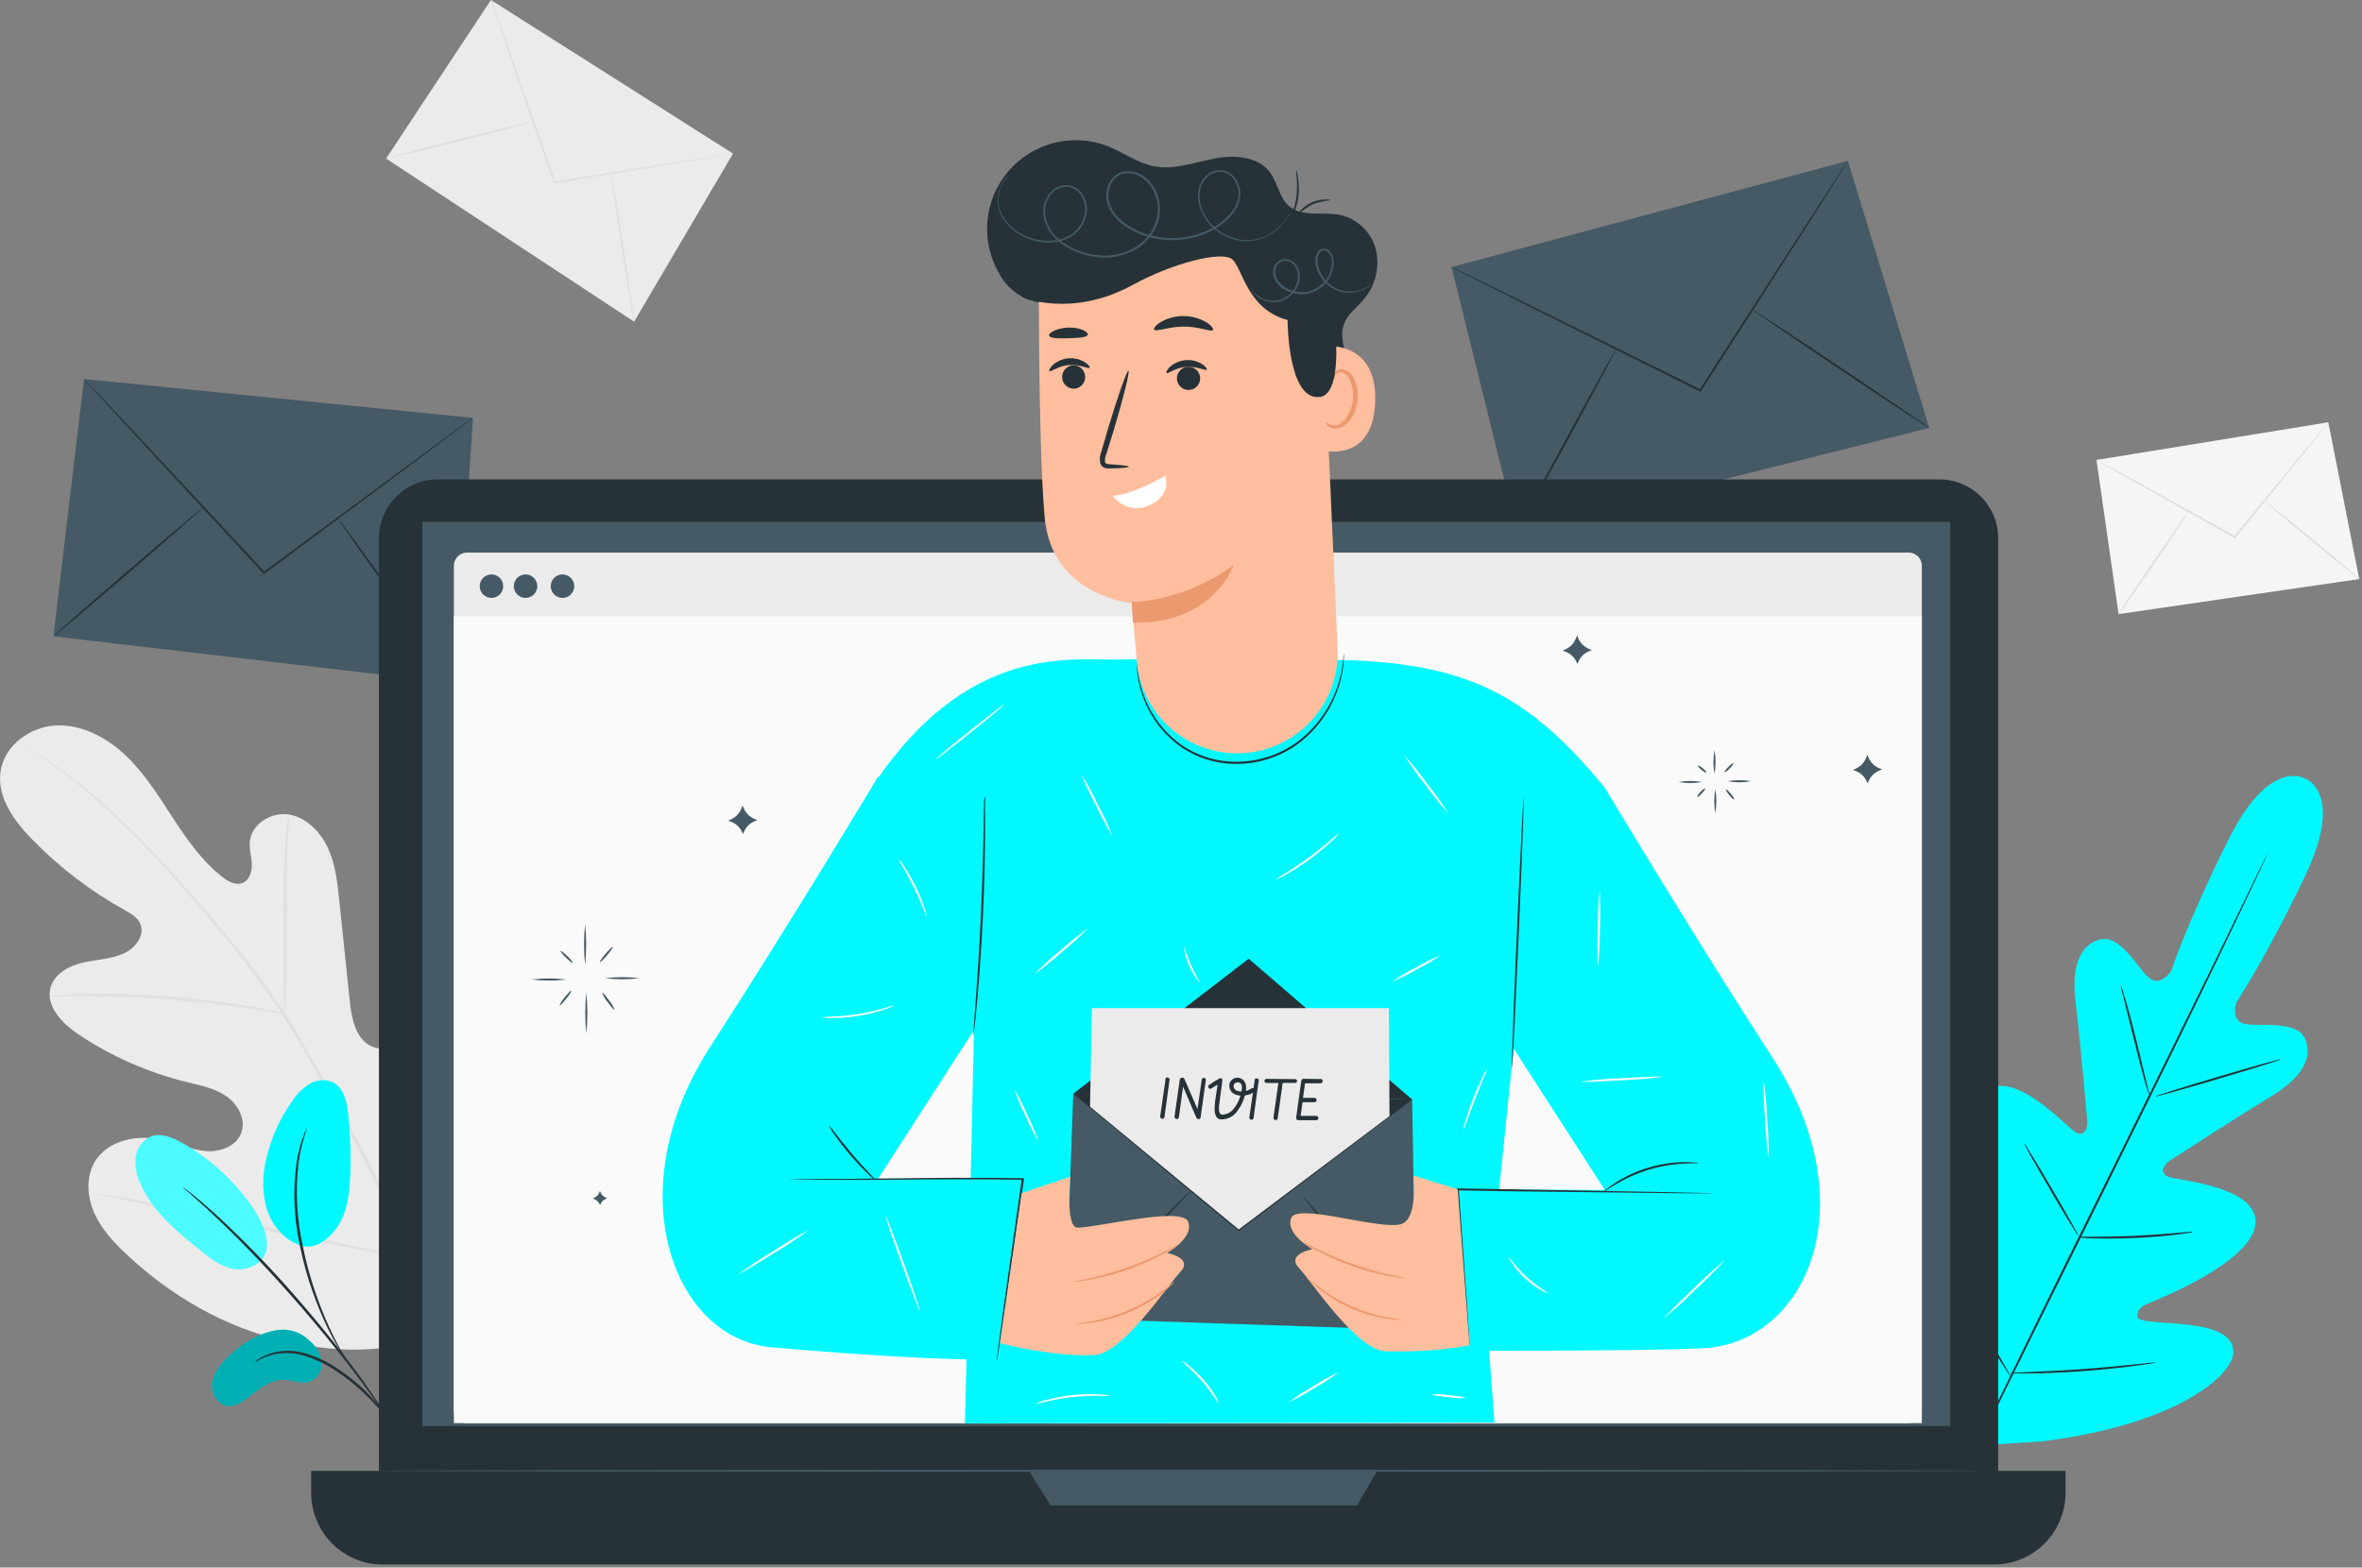 <svg width="586" height="389" viewBox="0 0 586 389" fill="none" xmlns="http://www.w3.org/2000/svg">
<rect x="0" y="0" width="586" height="389" fill="#808080" stroke="none"/>
<g clip-path="url(#clip0_918_22)">
<path d="M112.03 329.28C133.19 310.72 135.12 280.41 131.26 253.77C130.62 249.33 130.59 244.57 128.03 240.89C125.47 237.21 120.23 235.08 116.44 237.4C113.3 239.32 112.28 243.34 110.78 246.73C108.77 251.253 105.526 255.117 101.42 257.88C98.74 259.67 95.32 260.96 92.34 259.72C88.26 258.02 87.22 252.72 86.76 248.31L84.18 223.48C83.71 219.04 83.23 214.48 81.38 210.48C79.53 206.48 76.05 202.84 71.7 202.13C67.35 201.42 62.4 204.42 61.98 208.86C61.81 210.71 62.39 212.55 62.47 214.4C62.55 216.25 61.91 218.4 60.22 219.1C58.53 219.8 56.59 218.75 55.12 217.6C50.05 213.6 46.3 208.19 42.76 202.77C39.22 197.35 35.76 191.77 31.06 187.36C26.36 182.95 20.19 179.69 13.79 180.03C7.39 180.37 1.05 185.03 0.13 191.46C-0.79 197.89 3.57 203.84 8.13 208.46C14.848 215.323 22.524 221.177 30.92 225.84C32.43 226.68 34.07 227.59 34.78 229.17C36.07 232.03 33.59 235.27 30.78 236.57C27.59 238.04 23.97 238.09 20.55 238.88C17.13 239.67 13.55 241.61 12.55 245.02C11.24 249.76 15.55 254.1 19.63 256.8C27.799 262.212 36.837 266.18 46.35 268.53C49.75 269.36 53.3 270.03 56.18 272.04C59.06 274.05 61.1 277.85 59.85 281.15C58.6 284.45 54.63 285.91 51.14 285.65C47.65 285.39 44.39 283.88 40.99 283.01C34.64 281.38 26.81 282.67 23.48 288.37C21.3 292.12 21.6 296.97 23.36 300.96C25.12 304.95 28.14 308.21 31.3 311.18C42.3 321.57 55.87 329.43 70.56 332.77C85.25 336.11 98.56 336 112.01 329.31" fill="#EBEBEB"/>
<path d="M114.55 349.06C111.947 336.799 108.17 324.817 103.27 313.28C97.221 299.208 90.373 285.492 82.76 272.2C80.76 268.66 78.783 265.163 76.83 261.71C74.83 258.27 72.94 254.86 70.83 251.64C66.789 245.466 62.405 239.524 57.7 233.84C53.25 228.38 48.83 223.36 44.7 218.69C40.57 214.02 36.53 209.77 32.7 206.04C26.748 200.113 20.331 194.672 13.51 189.77C11.1 188.03 9.19 186.77 7.88 185.89L6.39 184.89C6.225 184.773 6.051 184.67 5.87 184.58C6.014 184.721 6.172 184.848 6.34 184.96L7.79 185.96C9.07 186.86 10.95 188.18 13.32 189.96C20.055 194.954 26.407 200.446 32.32 206.39C36.07 210.14 40.02 214.39 44.17 219.08C48.32 223.77 52.71 228.79 57.17 234.25C61.82 239.932 66.16 245.86 70.17 252.01C72.26 255.22 74.17 258.6 76.17 262.01L82.03 272.62C89.637 285.891 96.491 299.579 102.56 313.62C107.485 325.089 111.325 336.995 114.03 349.18" fill="#E0E0E0"/>
<path d="M70.6 251.62C70.74 250.983 70.814 250.333 70.82 249.68C70.92 248.43 71 246.62 71.07 244.37C71.21 239.88 71.19 233.68 71.15 226.84C71.11 220 71.15 213.84 71.38 209.33C71.48 207.09 71.57 205.28 71.66 204.03C71.736 203.366 71.736 202.695 71.66 202.03C71.474 202.656 71.357 203.299 71.31 203.95C71.13 205.19 70.94 207 70.77 209.24C70.41 213.72 70.25 219.94 70.3 226.79C70.35 233.64 70.42 239.64 70.46 244.31C70.46 246.42 70.46 248.2 70.46 249.62C70.428 250.29 70.475 250.961 70.6 251.62Z" fill="#E0E0E0"/>
<path d="M12.36 247.261C13.125 247.332 13.895 247.332 14.66 247.261C16.14 247.261 18.28 247.171 20.92 247.181C26.21 247.181 33.52 247.411 41.57 248.021C49.62 248.631 56.88 249.541 62.12 250.331C64.74 250.701 66.85 251.061 68.31 251.331C69.061 251.508 69.829 251.608 70.6 251.631C69.876 251.361 69.13 251.157 68.37 251.021C66.92 250.681 64.82 250.231 62.21 249.771C56.98 248.841 49.7 247.861 41.63 247.231C34.742 246.675 27.829 246.471 20.92 246.621C18.26 246.691 16.12 246.831 14.64 246.961C13.873 246.993 13.11 247.094 12.36 247.261Z" fill="#E0E0E0"/>
<path d="M102.45 312.31C102.583 312.077 102.687 311.829 102.76 311.57C102.97 310.98 103.21 310.26 103.51 309.39C104.15 307.51 105.01 304.75 106.02 301.33C108.02 294.49 110.57 284.95 113.19 274.39C115.81 263.83 118.24 254.27 120.13 247.39C121.05 244.04 121.82 241.3 122.38 239.25C122.63 238.37 122.82 237.63 122.99 237.03C123.075 236.775 123.126 236.509 123.14 236.24C123.012 236.476 122.908 236.724 122.83 236.98C122.63 237.57 122.38 238.29 122.08 239.15C121.44 241.04 120.58 243.8 119.57 247.22C117.57 254.06 115.03 263.6 112.4 274.17C109.77 284.74 107.35 294.28 105.47 301.17C104.54 304.52 103.78 307.27 103.21 309.31L102.61 311.53C102.521 311.782 102.467 312.044 102.45 312.31Z" fill="#E0E0E0"/>
<path d="M23.92 296.231C24.172 296.343 24.437 296.421 24.71 296.461L26.99 296.951L35.4 298.691C42.51 300.161 52.29 302.301 63.1 304.691C73.91 307.081 83.73 309.121 90.86 310.451C94.43 311.111 97.32 311.611 99.32 311.921L101.63 312.261C101.9 312.313 102.175 312.337 102.45 312.331C102.198 312.218 101.933 312.141 101.66 312.101L99.38 311.601L90.97 309.871C83.87 308.401 74.08 306.261 63.27 303.871C52.46 301.481 42.65 299.441 35.51 298.121C31.95 297.461 29.06 296.951 27.05 296.651L24.74 296.301C24.471 296.238 24.195 296.214 23.92 296.231Z" fill="#E0E0E0"/>
<path d="M121.8 0L181.86 38.11L157.32 79.83L95.79 39.34L121.8 0Z" fill="#EBEBEB"/>
<path d="M181.86 38.111C181.79 38.141 181.716 38.161 181.64 38.17L180.97 38.3L178.41 38.77L168.97 40.37L137.61 45.52H137.39L137.32 45.31C137.16 44.861 136.99 44.31 136.82 43.87C132.63 31.77 128.82 20.87 126.09 12.87C124.76 8.93 123.67 5.72 122.9 3.46C122.54 2.37 122.26 1.46 122.06 0.89C121.97 0.62 121.91 0.39 121.85 0.21C121.839 0.134 121.839 0.057 121.85 -0.02C121.888 0.052 121.921 0.125 121.95 0.2L122.21 0.85C122.43 1.47 122.75 2.32 123.14 3.39C123.95 5.64 125.09 8.83 126.49 12.751C129.28 20.75 133.12 31.64 137.36 43.751L137.86 45.2L137.57 45.031L168.96 40.031L178.38 38.62L180.96 38.251L181.63 38.17C181.702 38.135 181.78 38.114 181.86 38.111Z" fill="#E0E0E0"/>
<path d="M95.79 39.34C95.79 39.2 103.9 37.05 113.99 34.52C124.08 31.99 132.29 30.07 132.32 30.21C132.35 30.35 124.21 32.51 114.12 35.03C104.03 37.55 95.82 39.48 95.79 39.34Z" fill="#E0E0E0"/>
<path d="M157.32 79.831C157.18 79.831 155.8 71.731 154.24 61.691C152.68 51.651 151.54 43.491 151.68 43.471C151.82 43.451 153.2 51.571 154.76 61.611C156.32 71.651 157.46 79.801 157.32 79.831Z" fill="#E0E0E0"/>
<path d="M520.12 114.14L577.64 104.79L585.32 143.69L525.61 152.39L520.12 114.14Z" fill="#F5F5F5"/>
<path d="M577.64 104.79C577.516 105.006 577.372 105.21 577.21 105.4L575.9 107.08C574.72 108.62 573.03 110.62 571.03 113.21L554.64 133.44L554.5 133.61L554.31 133.51L553.21 132.9L529.78 119.73L522.7 115.73L520.77 114.62C520.543 114.492 520.326 114.349 520.12 114.19C520.361 114.282 520.595 114.393 520.82 114.52L522.82 115.52L529.98 119.42L553.49 132.42L554.58 133.03L554.25 133.1L570.77 112.96L575.77 106.96C576.35 106.293 576.81 105.753 577.15 105.34C577.299 105.145 577.463 104.961 577.64 104.79Z" fill="#E0E0E0"/>
<path d="M525.61 152.39C525.49 152.31 529.29 146.54 534.1 139.51C538.91 132.48 542.89 126.83 543.01 126.92C543.13 127.01 539.33 132.76 534.53 139.8C529.73 146.84 525.73 152.47 525.61 152.39Z" fill="#E0E0E0"/>
<path d="M585.32 143.691C585.23 143.801 579.95 139.591 573.53 134.291C567.11 128.991 562.03 124.621 562.08 124.501C562.13 124.381 567.45 128.591 573.87 133.891C580.29 139.191 585.41 143.621 585.32 143.691Z" fill="#E0E0E0"/>
<path d="M360.11 66.27L458.46 39.91L478.63 106.19L376.36 131.79L360.11 66.27Z" fill="#455A64"/>
<path d="M376.36 131.79C376.23 131.73 381.65 121.54 388.45 109.05C395.25 96.56 400.87 86.49 401 86.55C401.13 86.61 395.71 96.8 388.91 109.3C382.11 121.8 376.49 131.86 376.36 131.79Z" fill="#263238"/>
<path d="M478.64 106.19C478.56 106.31 468.64 99.83 456.54 91.72C444.44 83.61 434.66 76.94 434.74 76.82C434.82 76.7 444.74 83.17 456.83 91.29C468.92 99.41 478.72 106.07 478.64 106.19Z" fill="#263238"/>
<path d="M360.11 66.27C360.223 66.306 360.333 66.349 360.44 66.4L361.38 66.84L364.96 68.57L378.12 75L421.42 96.4L421.95 96.66L421.61 96.75L447.61 56.48C450.94 51.37 453.61 47.22 455.52 44.33L457.69 41.04L458.27 40.19C458.33 40.09 458.401 39.996 458.48 39.91C458.431 40.018 458.374 40.121 458.31 40.22L457.78 41.1L455.69 44.44L447.92 56.68L422.03 97.03L421.91 97.23L421.7 97.12L421.17 96.86L377.93 75.33L364.85 68.75L361.31 66.93L360.39 66.45C360.29 66.402 360.196 66.341 360.11 66.27Z" fill="#263238"/>
<path d="M20.84 94.05L117.35 103.7L113 169.56L13.25 157.91L20.84 94.05Z" fill="#455A64"/>
<path d="M13.25 157.91C13.15 157.8 21.4 150.55 31.67 141.71C41.94 132.87 50.35 125.79 50.44 125.9C50.53 126.01 42.29 133.26 32.01 142.1C21.73 150.94 13.34 158.02 13.25 157.91Z" fill="#263238"/>
<path d="M113.03 169.55C112.92 169.64 106.28 160.55 98.21 149.22C90.14 137.89 83.7 128.67 83.81 128.59C83.92 128.51 90.57 137.59 98.64 148.92C106.71 160.25 113.12 169.47 113.03 169.55Z" fill="#263238"/>
<path d="M20.84 94.05C20.84 94.05 20.93 94.12 21.09 94.28L21.78 94.98L24.4 97.73L33.95 107.89L65.33 141.54L65.71 141.95H65.37L102.08 114.83L113.23 106.62L116.23 104.43L117.03 103.87C117.115 103.798 117.21 103.738 117.31 103.69C117.31 103.69 117.23 103.77 117.06 103.91L116.29 104.51L113.29 106.79C110.65 108.79 106.89 111.59 102.29 115.08L65.67 142.33L65.48 142.47L65.32 142.3L64.94 141.89L33.67 108.13L24.24 97.86L21.69 95.04L21.04 94.3C20.967 94.222 20.9 94.138 20.84 94.05Z" fill="#263238"/>
<path d="M571.89 193.25C571.89 193.25 563.23 187.63 552.89 208.32C542.55 229.01 538.68 240.92 538.68 240.92C538.68 240.92 535.94 245.26 532.95 242.46C529.96 239.66 525.83 231.7 520.81 233.18C515.59 234.72 513.92 240.57 514.99 249.13C516.06 257.69 517.71 276.54 517.85 278.25C517.99 279.96 517.05 282.4 514.71 280.82C512.37 279.24 498.85 264.44 492.21 271.27C485.57 278.1 492.47 301.47 493.21 304.04C493.95 306.61 493.42 307.72 492.21 308.36C491 309 486.92 303.61 482.9 299.55C478.88 295.49 473.52 291.55 470.02 295.77C466.52 299.99 465.53 317.62 482.5 346.03L491.22 358.68L506.62 357.68C539.46 353.56 552.71 341.96 553.92 336.58C555.13 331.2 548.67 329.42 543 328.75C537.33 328.08 530.57 328.2 530.33 326.84C530.09 325.48 530.66 324.41 533.12 323.38C535.58 322.35 558.24 313.38 559.54 303.97C560.84 294.56 540.85 292.97 538.17 292.11C535.49 291.25 536.86 288.98 538.26 288.06C539.66 287.14 555.57 276.82 562.97 272.39C570.37 267.96 573.97 263.05 571.97 257.99C570.05 253.12 561.23 254.77 557.18 254.13C553.13 253.49 554.87 248.67 554.87 248.67C554.87 248.67 561.87 238.28 571.87 217.4C581.87 196.52 571.79 193.13 571.79 193.13" fill="#00F9FF"/>
<path d="M562.6 211.76C562.548 211.913 562.488 212.063 562.42 212.21L561.83 213.51L559.52 218.46C557.52 222.76 554.52 228.97 550.86 236.62C543.5 251.92 533.14 272.97 521.63 296.19C510.12 319.41 499.71 340.44 492.26 355.7C488.55 363.31 485.55 369.49 483.46 373.78C482.46 375.89 481.62 377.55 481.06 378.69L480.42 379.96L480.19 380.39C480.242 380.237 480.302 380.086 480.37 379.94L480.96 378.65L483.27 373.65C485.27 369.35 488.27 363.15 491.93 355.5C499.29 340.19 509.65 319.14 521.17 295.92C532.69 272.7 543.08 251.68 550.53 236.42L559.34 218.33L561.74 213.42L562.37 212.15L562.6 211.76Z" fill="#263238"/>
<path d="M526.14 244.561C526.319 244.875 526.457 245.211 526.55 245.561C526.78 246.241 527.08 247.221 527.44 248.451C528.16 250.901 529.07 254.311 530 258.091C530.93 261.871 531.71 265.181 532.33 267.781C532.62 268.931 532.86 269.911 533.05 270.711C533.175 271.062 533.249 271.429 533.27 271.801C533.096 271.484 532.959 271.148 532.86 270.801C532.63 270.131 532.33 269.141 531.98 267.911C531.28 265.451 530.42 262.031 529.49 258.251C528.56 254.471 527.73 251.181 527.09 248.581C526.8 247.431 526.55 246.461 526.35 245.661C526.238 245.303 526.167 244.934 526.14 244.561Z" fill="#263238"/>
<path d="M534.68 272.101C534.68 271.961 541.59 269.781 550.2 267.231C558.81 264.681 565.82 262.721 565.86 262.861C565.9 263.001 558.95 265.181 550.34 267.731C541.73 270.281 534.72 272.241 534.68 272.101Z" fill="#263238"/>
<path d="M515.39 306.96C515.766 306.89 516.149 306.866 516.53 306.89H519.61C522.21 306.89 525.81 306.83 529.77 306.65C533.73 306.47 537.32 306.18 539.91 305.96L542.99 305.7C543.366 305.659 543.745 305.659 544.12 305.7C543.762 305.828 543.389 305.909 543.01 305.94C542.29 306.06 541.25 306.21 539.95 306.37C537.36 306.69 533.77 307.03 529.8 307.21C525.83 307.39 522.21 307.38 519.61 307.3C518.3 307.3 517.25 307.21 516.52 307.16C516.137 307.134 515.758 307.067 515.39 306.96Z" fill="#263238"/>
<path d="M502.19 283.75C502.429 284.006 502.634 284.292 502.8 284.6C503.17 285.16 503.69 285.99 504.31 287.02C505.57 289.07 507.31 291.92 509.14 295.09C510.97 298.26 512.65 301.09 513.83 303.24L515.2 305.74C515.382 306.039 515.53 306.358 515.64 306.69C515.396 306.436 515.187 306.15 515.02 305.84C514.65 305.28 514.14 304.45 513.51 303.43C512.25 301.38 510.51 298.52 508.69 295.35C506.87 292.18 505.17 289.3 504 287.2C503.41 286.15 502.94 285.3 502.63 284.7C502.433 284.409 502.285 284.088 502.19 283.75Z" fill="#263238"/>
<path d="M481.25 312.36C481.542 312.697 481.8 313.063 482.02 313.45L484.02 316.55C485.65 319.17 487.86 322.81 490.28 326.84C492.7 330.87 494.87 334.55 496.41 337.22C497.13 338.5 497.74 339.56 498.22 340.4C498.456 340.781 498.657 341.183 498.82 341.6C498.521 341.263 498.26 340.894 498.04 340.5L496.03 337.41C494.4 334.79 492.18 331.15 489.76 327.11C487.34 323.07 485.18 319.4 483.64 316.73L481.83 313.56C481.596 313.181 481.401 312.779 481.25 312.36Z" fill="#263238"/>
<path d="M498.55 340.78C499.038 340.687 499.533 340.634 500.03 340.62L503.94 340.45C507.24 340.31 511.79 340.1 516.82 339.73C521.85 339.36 526.38 338.91 529.67 338.57L533.56 338.17C534.032 338.087 534.511 338.056 534.99 338.08C534.532 338.215 534.064 338.312 533.59 338.37C532.67 338.52 531.35 338.72 529.71 338.93C526.43 339.37 521.89 339.88 516.86 340.25C511.83 340.62 507.26 340.77 503.95 340.82C502.3 340.82 500.95 340.82 500.03 340.82C499.537 340.863 499.04 340.85 498.55 340.78Z" fill="#263238"/>
<path d="M69.03 330.04C64.27 330.69 60.03 333.35 56.56 336.71C54.72 338.52 52.98 340.71 52.66 343.23C52.34 345.75 54.01 348.73 56.58 348.93C58.129 348.912 59.62 348.345 60.79 347.33C63.79 345.16 66.79 342.27 70.51 342.39C72.63 342.46 74.76 343.55 76.78 342.9C77.752 342.518 78.572 341.829 79.113 340.936C79.655 340.044 79.889 338.998 79.78 337.96C79.492 335.884 78.418 333.998 76.78 332.69C75.779 331.682 74.559 330.918 73.215 330.458C71.871 329.999 70.439 329.856 69.03 330.04Z" fill="#00F9FF"/>
<g opacity="0.3">
<path d="M69.03 330.04C64.27 330.69 60.03 333.35 56.56 336.71C54.72 338.52 52.98 340.71 52.66 343.23C52.34 345.75 54.01 348.73 56.58 348.93C58.129 348.912 59.62 348.345 60.79 347.33C63.79 345.16 66.79 342.27 70.51 342.39C72.63 342.46 74.76 343.55 76.78 342.9C77.752 342.518 78.572 341.829 79.113 340.936C79.655 340.044 79.889 338.998 79.78 337.96C79.492 335.884 78.418 333.998 76.78 332.69C75.779 331.682 74.559 330.918 73.215 330.458C71.871 329.999 70.439 329.856 69.03 330.04Z" fill="black"/>
</g>
<path d="M66.21 308.97C66.21 313.52 61.35 315.42 58.12 314.91C54.89 314.4 52.18 312.27 49.63 310.22C43.81 305.52 37.77 300.55 34.83 293.67C33.856 291.644 33.462 289.387 33.69 287.15C33.821 286.037 34.241 284.977 34.907 284.076C35.574 283.174 36.464 282.462 37.49 282.01C39.98 281.1 42.72 282.24 45.03 283.53C51.845 287.344 57.722 292.633 62.23 299.01C64.33 302.01 66.17 305.34 66.23 309.01" fill="#00F9FF"/>
<g opacity="0.3">
<path d="M66.21 308.97C66.21 313.52 61.35 315.42 58.12 314.91C54.89 314.4 52.18 312.27 49.63 310.22C43.81 305.52 37.77 300.55 34.83 293.67C33.856 291.644 33.462 289.387 33.69 287.15C33.821 286.037 34.241 284.977 34.907 284.076C35.574 283.174 36.464 282.462 37.49 282.01C39.98 281.1 42.72 282.24 45.03 283.53C51.845 287.344 57.722 292.633 62.23 299.01C64.33 302.01 66.17 305.34 66.23 309.01" fill="white"/>
</g>
<path d="M75.15 309.23C70.9 308.11 67.64 304.4 66.25 300.23C65.028 295.987 64.993 291.491 66.15 287.23C67.338 282.195 69.495 277.44 72.5 273.23C73.61 271.523 75.073 270.074 76.79 268.98C77.657 268.445 78.641 268.131 79.657 268.063C80.673 267.995 81.69 268.176 82.62 268.59C85.29 269.96 86.04 273.37 86.37 276.35C86.948 281.609 87.112 286.905 86.86 292.19C86.66 296.44 86.12 300.87 83.74 304.39C81.36 307.91 77.88 310.14 74.57 309.1" fill="#00F9FF"/>
<path d="M98.66 354.911C98.228 354.535 97.836 354.117 97.49 353.661L94.49 350.131C92.994 348.399 91.409 346.746 89.74 345.181C87.678 343.293 85.468 341.574 83.13 340.041C80.806 338.502 78.278 337.297 75.62 336.461C73.455 335.782 71.166 335.595 68.92 335.911C67.41 336.146 65.946 336.615 64.58 337.301C64.102 337.61 63.592 337.868 63.06 338.071C63.488 337.691 63.954 337.356 64.45 337.071C65.808 336.267 67.297 335.711 68.85 335.431C71.168 335.036 73.546 335.179 75.8 335.851C78.533 336.67 81.131 337.886 83.51 339.461C85.885 341.016 88.12 342.776 90.19 344.721C91.851 346.325 93.413 348.029 94.87 349.821C96.12 351.351 97.07 352.621 97.73 353.501C98.09 353.936 98.401 354.409 98.66 354.911Z" fill="#263238"/>
<path d="M96.36 352.18C96.173 351.993 96.009 351.785 95.87 351.56L94.58 349.72C93.47 348.12 91.84 345.81 89.76 343.02C85.61 337.41 79.59 329.87 72.56 321.88C65.53 313.89 58.79 306.98 53.71 302.2C52.46 300.99 51.3 299.92 50.26 299C49.22 298.08 48.36 297.26 47.62 296.63L45.93 295.14C45.724 294.978 45.536 294.793 45.37 294.59C45.606 294.706 45.824 294.854 46.02 295.03L47.79 296.42C48.56 297.02 49.47 297.8 50.52 298.71C51.57 299.62 52.77 300.65 54.05 301.84C60.729 308.019 67.071 314.551 73.05 321.41C80.05 329.41 86.05 337.03 90.11 342.72C92.11 345.56 93.72 347.92 94.77 349.57L95.95 351.49C96.112 351.704 96.25 351.935 96.36 352.18Z" fill="#263238"/>
<path d="M85.62 336.97C85.128 336.358 84.683 335.71 84.29 335.03C83.49 333.75 82.41 331.84 81.22 329.41C79.848 326.556 78.636 323.628 77.59 320.64C76.287 316.982 75.244 313.236 74.47 309.43C72.908 302.524 72.614 295.391 73.6 288.38C73.778 287.171 74.035 285.975 74.37 284.8C74.5 284.28 74.6 283.8 74.75 283.35L75.19 282.17C75.424 281.423 75.722 280.697 76.08 280C76.26 280.06 74.86 283.14 74.08 288.45C73.251 295.407 73.609 302.454 75.14 309.29C75.897 313.061 76.899 316.779 78.14 320.42C79.149 323.403 80.307 326.333 81.61 329.2C82.73 331.65 83.74 333.58 84.46 334.9C84.91 335.553 85.298 336.246 85.62 336.97Z" fill="#263238"/>
<path d="M481.17 118.97H108.58C100.533 118.97 94.01 125.493 94.01 133.54V370.06C94.01 378.107 100.533 384.63 108.58 384.63H481.17C489.217 384.63 495.74 378.107 495.74 370.06V133.54C495.74 125.493 489.217 118.97 481.17 118.97Z" fill="#263238"/>
<path d="M77.21 365H512.45V370.45C512.45 375.171 510.575 379.698 507.237 383.036C503.898 386.375 499.371 388.25 494.65 388.25H95C90.279 388.25 85.752 386.375 82.413 383.036C79.075 379.698 77.2 375.171 77.2 370.45V365H77.21Z" fill="#263238"/>
<path d="M483.83 129.529H104.79V353.879H483.83V129.529Z" fill="#455A64"/>
<path d="M255.27 364.979L260.67 373.569H336.67L341.69 364.979H255.27Z" fill="#455A64"/>
<path d="M473.53 137.12H115.87C114.064 137.12 112.6 138.584 112.6 140.39V349.88C112.6 351.686 114.064 353.15 115.87 353.15H473.53C475.336 353.15 476.8 351.686 476.8 349.88V140.39C476.8 138.584 475.336 137.12 473.53 137.12Z" fill="#EBEBEB"/>
<path d="M476.8 152.95H112.6V353.15H476.8V152.95Z" fill="#FAFAFA"/>
<path d="M142.47 145.46C142.47 146.035 142.299 146.598 141.98 147.077C141.66 147.555 141.205 147.928 140.674 148.148C140.142 148.369 139.557 148.426 138.992 148.314C138.428 148.202 137.909 147.924 137.502 147.517C137.095 147.111 136.818 146.592 136.706 146.028C136.594 145.463 136.651 144.878 136.872 144.346C137.092 143.814 137.465 143.36 137.943 143.04C138.422 142.72 138.984 142.55 139.56 142.55C140.332 142.55 141.072 142.856 141.618 143.402C142.163 143.948 142.47 144.688 142.47 145.46Z" fill="#455A64"/>
<path d="M124.84 145.46C124.84 146.035 124.669 146.598 124.35 147.077C124.03 147.555 123.575 147.928 123.044 148.148C122.512 148.369 121.927 148.426 121.362 148.314C120.798 148.202 120.279 147.924 119.872 147.517C119.465 147.111 119.188 146.592 119.076 146.028C118.964 145.463 119.021 144.878 119.242 144.346C119.462 143.814 119.835 143.36 120.313 143.04C120.792 142.72 121.354 142.55 121.93 142.55C122.702 142.55 123.442 142.856 123.988 143.402C124.533 143.948 124.84 144.688 124.84 145.46Z" fill="#455A64"/>
<path d="M133.3 145.46C133.3 146.036 133.129 146.599 132.809 147.078C132.489 147.556 132.034 147.929 131.501 148.149C130.969 148.369 130.383 148.426 129.819 148.313C129.254 148.2 128.735 147.922 128.329 147.514C127.922 147.106 127.646 146.587 127.535 146.021C127.424 145.456 127.483 144.871 127.704 144.339C127.926 143.808 128.301 143.354 128.781 143.035C129.26 142.717 129.824 142.548 130.4 142.55C130.782 142.55 131.16 142.625 131.512 142.772C131.865 142.918 132.185 143.132 132.454 143.403C132.724 143.673 132.937 143.994 133.082 144.347C133.227 144.7 133.301 145.078 133.3 145.46Z" fill="#455A64"/>
<path d="M492.29 364.98C492.29 365.12 403.12 365.24 293.16 365.24C183.2 365.24 94.03 365.12 94.03 364.98C94.03 364.84 183.18 364.72 293.18 364.72C403.18 364.72 492.29 364.84 492.29 364.98Z" fill="#455A64"/>
<path d="M184.38 282.06C184.293 279.627 184.377 277.191 184.63 274.77C184.703 272.334 184.957 269.908 185.39 267.51C185.477 269.946 185.393 272.385 185.14 274.81C185.061 277.242 184.807 279.664 184.38 282.06Z" fill="#FAFAFA"/>
<path d="M439.85 262.619C419.39 230.989 398.15 195.499 398.15 195.499C379.67 172.959 364.74 165.079 335.61 163.859L278.94 163.619C267.8 164.249 241.94 158.509 217.94 192.929L217.83 192.759C217.83 192.759 196.58 228.249 176.13 259.889C153.2 295.359 166.92 332.189 191.42 334.339C216.19 336.509 231.55 337.169 239.78 337.339L239.39 353.219L370.78 353.009L369.44 335.219C382.62 335.219 419.11 335.079 424.5 334.409C448.91 331.439 462.78 298.129 439.85 262.619ZM241.64 255.619L240.82 292.479L217.82 292.549L241.64 255.619ZM371.93 295.189L375.52 260.189L398.15 295.289L371.93 295.189Z" fill="#00F9FF"/>
<path d="M333.41 162.2C333.434 162.476 333.434 162.754 333.41 163.03C333.402 163.816 333.345 164.601 333.24 165.38C333.083 166.621 332.845 167.85 332.53 169.06C332.084 170.658 331.516 172.22 330.83 173.73C329.004 177.665 326.31 181.136 322.95 183.88C318.786 187.228 313.683 189.196 308.35 189.51C303.006 189.887 297.688 188.48 293.23 185.51C289.65 183.045 286.75 179.715 284.8 175.83C283.492 173.228 282.623 170.426 282.23 167.54C282.115 166.759 282.051 165.97 282.04 165.18C282.014 164.907 282.014 164.633 282.04 164.36C282.096 164.63 282.13 164.905 282.14 165.18C282.14 165.72 282.27 166.5 282.43 167.51C282.896 170.352 283.807 173.102 285.13 175.66C287.088 179.462 289.965 182.714 293.5 185.12C297.885 187.992 303.092 189.345 308.32 188.97C313.549 188.663 318.554 186.745 322.65 183.48C325.972 180.797 328.65 177.404 330.49 173.55C331.75 170.958 332.61 168.19 333.04 165.34C333.166 164.565 333.253 163.784 333.3 163C333.314 162.731 333.351 162.463 333.41 162.2Z" fill="#263238"/>
<path d="M375.11 265.15C374.96 265.15 375.51 250.01 376.33 231.36C377.15 212.71 377.93 197.62 378.03 197.62C378.13 197.62 377.63 212.76 376.81 231.42C375.99 250.08 375.25 265.16 375.11 265.15Z" fill="#263238"/>
<path d="M244.32 197.62C244.365 197.82 244.386 198.025 244.38 198.23V199.96C244.38 201.46 244.43 203.63 244.38 206.32C244.38 211.7 244.24 219.12 243.86 227.32C243.48 235.52 242.93 242.92 242.44 248.32C242.2 251 241.98 253.16 241.8 254.66C241.72 255.36 241.65 255.93 241.59 256.37C241.574 256.573 241.54 256.773 241.49 256.97C241.464 256.768 241.464 256.563 241.49 256.36C241.49 255.91 241.56 255.36 241.6 254.64C241.72 253.07 241.88 250.92 242.07 248.29C242.47 242.94 242.96 235.53 243.34 227.35C243.72 219.17 243.91 211.75 244.02 206.35C244.02 203.71 244.1 201.56 244.13 199.99C244.13 199.28 244.13 198.71 244.18 198.26C244.21 198.043 244.257 197.829 244.32 197.62Z" fill="#263238"/>
<path d="M364.59 333.91C364.533 333.667 364.5 333.419 364.49 333.17C364.49 332.64 364.37 331.92 364.28 331C364.12 329.07 363.89 326.34 363.6 322.92C363.05 315.99 362.29 306.32 361.41 295.19V294.91H361.69L374.61 295.12L411.23 295.79L422.33 296.05L425.33 296.15H426.11C426.2 296.137 426.29 296.137 426.38 296.15C426.291 296.165 426.199 296.165 426.11 296.15H425.33H422.33L411.23 296.05L374.59 295.62L361.66 295.4L361.91 295.13C362.72 306.26 363.42 315.94 363.91 322.88C364.13 326.3 364.32 329.04 364.44 330.97C364.5 331.89 364.54 332.61 364.57 333.14C364.593 333.396 364.6 333.653 364.59 333.91Z" fill="#263238"/>
<path d="M421.37 288.62C421.37 288.71 419.95 288.62 417.69 288.74C414.74 288.906 411.82 289.42 408.99 290.27C406.167 291.145 403.455 292.347 400.91 293.85C398.96 295.01 397.84 295.85 397.79 295.8C397.74 295.75 398.03 295.54 398.52 295.13C399.219 294.553 399.954 294.022 400.72 293.54C403.238 291.913 405.971 290.648 408.84 289.78C411.705 288.908 414.676 288.434 417.67 288.37C418.578 288.353 419.486 288.386 420.39 288.47C420.722 288.478 421.051 288.528 421.37 288.62Z" fill="#263238"/>
<path d="M247.3 337.62C247.285 337.544 247.285 337.466 247.3 337.39C247.3 337.21 247.3 336.99 247.37 336.72C247.45 336.09 247.56 335.24 247.69 334.14C248 331.86 248.44 328.62 248.98 324.6C250.13 316.47 251.71 305.21 253.51 292.47L253.76 292.77L246.76 292.67C232.25 292.57 219.1 292.84 209.58 292.79C204.82 292.79 200.97 292.72 198.31 292.65L195.25 292.55H194.45H194.18C194.269 292.535 194.361 292.535 194.45 292.55H198.31H209.58C219.09 292.5 232.24 292.18 246.77 292.28L253.77 292.38H254.03V292.67C252.17 305.39 250.52 316.67 249.33 324.77C248.72 328.77 248.23 332.02 247.89 334.29C247.71 335.38 247.57 336.23 247.47 336.85C247.47 337.12 247.39 337.34 247.35 337.52C247.31 337.7 247.31 337.62 247.3 337.62Z" fill="#263238"/>
<path d="M217.26 292.94C216.53 292.444 215.859 291.867 215.26 291.22C214.08 290.09 212.51 288.46 210.89 286.56C209.27 284.66 207.89 282.85 206.99 281.5C206.447 280.799 205.987 280.037 205.62 279.229C206.234 279.864 206.793 280.55 207.29 281.28C208.29 282.57 209.68 284.279 211.29 286.229C212.9 288.179 214.41 289.77 215.53 290.96C216.16 291.571 216.738 292.233 217.26 292.94Z" fill="#263238"/>
<path d="M276.03 207.499C274.503 205.052 273.128 202.514 271.91 199.899C270.539 197.363 269.317 194.748 268.25 192.069C269.777 194.517 271.152 197.055 272.37 199.669C273.746 202.204 274.968 204.818 276.03 207.499Z" fill="#FAFAFA"/>
<path d="M332.28 206.74C331.693 207.509 331.022 208.21 330.28 208.83C326.877 211.986 323.119 214.734 319.08 217.02C318.264 217.525 317.4 217.947 316.5 218.28C317.257 217.691 318.059 217.162 318.9 216.7C320.39 215.76 322.44 214.42 324.62 212.83C326.8 211.24 328.68 209.7 330.03 208.55C330.74 207.898 331.491 207.294 332.28 206.74Z" fill="#FAFAFA"/>
<path d="M359.33 201.85C357.289 199.588 355.379 197.211 353.61 194.73C351.7 192.356 349.927 189.876 348.3 187.3C350.341 189.564 352.254 191.941 354.03 194.42C355.938 196.792 357.708 199.273 359.33 201.85Z" fill="#FAFAFA"/>
<path d="M357.47 237C355.6 238.311 353.634 239.481 351.59 240.5C349.623 241.67 347.571 242.69 345.45 243.55C347.32 242.233 349.289 241.063 351.34 240.05C353.303 238.879 355.352 237.859 357.47 237Z" fill="#FAFAFA"/>
<path d="M396.46 239.91C396.269 236.733 396.249 233.549 396.4 230.37C396.382 227.187 396.536 224.006 396.86 220.84C397.051 224.016 397.071 227.201 396.92 230.38C396.943 233.563 396.79 236.744 396.46 239.91Z" fill="#FAFAFA"/>
<path d="M412.63 267.189C409.22 267.654 405.789 267.948 402.35 268.069C396.66 268.409 392.05 268.569 392.04 268.429C395.45 267.964 398.881 267.67 402.32 267.549C408.03 267.209 412.62 267.049 412.63 267.189Z" fill="#FAFAFA"/>
<path d="M438.8 287.43C438.321 284.185 438.021 280.917 437.9 277.64C437.598 274.372 437.475 271.091 437.53 267.81C437.996 271.059 438.293 274.33 438.42 277.61C438.716 280.874 438.843 284.152 438.8 287.43Z" fill="#FAFAFA"/>
<path d="M427.77 312.83C425.467 315.393 423.034 317.836 420.48 320.15C418.055 322.593 415.505 324.909 412.84 327.09C412.74 326.99 416 323.71 420.12 319.77C424.24 315.83 427.67 312.73 427.77 312.83Z" fill="#FAFAFA"/>
<path d="M384.25 320.979C383.587 320.82 382.958 320.546 382.39 320.169C379.523 318.565 377.068 316.316 375.22 313.599C374.786 313.069 374.447 312.466 374.22 311.819C375.615 313.615 377.125 315.319 378.74 316.919C380.483 318.395 382.324 319.751 384.25 320.979Z" fill="#FAFAFA"/>
<path d="M270.03 230.25C267.955 232.379 265.754 234.383 263.44 236.25C261.238 238.241 258.925 240.104 256.51 241.83C258.586 239.701 260.786 237.697 263.1 235.83C265.302 233.839 267.615 231.976 270.03 230.25Z" fill="#FAFAFA"/>
<path d="M297.71 243.92C295.5 241.392 294.105 238.255 293.71 234.92C293.86 234.92 294.4 237.05 295.51 239.53C296.62 242.01 297.84 243.84 297.71 243.92Z" fill="#FAFAFA"/>
<path d="M249.13 174.79C249.22 174.91 245.5 178.06 240.81 181.79C236.12 185.52 232.26 188.54 232.17 188.43C232.08 188.32 235.8 185.16 240.49 181.43C245.18 177.7 249.03 174.68 249.13 174.79Z" fill="#FAFAFA"/>
<path d="M229.91 227.389C229.76 227.439 228.62 224.099 226.71 220.209C224.8 216.319 222.87 213.369 223 213.279C223.549 213.828 224.023 214.447 224.41 215.119C225.431 216.682 226.356 218.305 227.18 219.979C228.003 221.654 228.714 223.381 229.31 225.149C229.606 225.867 229.807 226.62 229.91 227.389Z" fill="#FAFAFA"/>
<path d="M221.94 249.45C221.156 249.901 220.32 250.254 219.45 250.5C215.302 251.895 210.956 252.611 206.58 252.62C205.676 252.669 204.769 252.605 203.88 252.43C204.771 252.307 205.67 252.246 206.57 252.25C208.733 252.16 210.89 251.95 213.03 251.62C215.16 251.258 217.27 250.784 219.35 250.2C220.192 249.881 221.058 249.631 221.94 249.45Z" fill="#FAFAFA"/>
<path d="M200.85 305.109C198.068 307.166 195.184 309.082 192.21 310.849C187.36 313.849 183.37 316.279 183.29 316.159C186.07 314.096 188.953 312.177 191.93 310.409C194.813 308.494 197.79 306.725 200.85 305.109Z" fill="#FAFAFA"/>
<path d="M228.21 325.3C228.08 325.35 226.06 320.11 223.71 313.6C221.36 307.09 219.55 301.77 219.71 301.72C219.87 301.67 221.86 306.91 224.22 313.42C226.58 319.93 228.35 325.25 228.21 325.3Z" fill="#FAFAFA"/>
<path d="M257.66 283.29C256.428 281.235 255.342 279.097 254.41 276.89C253.323 274.752 252.397 272.536 251.64 270.26C252.872 272.316 253.955 274.458 254.88 276.67C255.968 278.805 256.897 281.018 257.66 283.29Z" fill="#FAFAFA"/>
<path d="M368.94 265.14C368.74 265.916 368.462 266.67 368.11 267.39C367.55 268.76 366.77 270.64 365.96 272.74C365.15 274.84 364.46 276.74 363.96 278.15C363.737 278.92 363.438 279.667 363.07 280.38C363.155 279.581 363.337 278.795 363.61 278.04C364.03 276.61 364.67 274.67 365.49 272.56C366.31 270.45 367.14 268.56 367.79 267.24C368.094 266.499 368.48 265.795 368.94 265.14Z" fill="#FAFAFA"/>
<path d="M275.44 346.4C274.521 346.461 273.599 346.461 272.68 346.4C270.472 346.373 268.265 346.476 266.07 346.71C263.874 346.949 261.694 347.313 259.54 347.8C258.657 348.053 257.759 348.247 256.85 348.38C257.672 347.956 258.546 347.64 259.45 347.44C261.602 346.843 263.799 346.425 266.02 346.19C268.235 345.951 270.466 345.897 272.69 346.03C273.618 346.038 274.542 346.163 275.44 346.4Z" fill="#FAFAFA"/>
<path d="M302.4 348.33C302.26 348.41 300.71 345.6 298.13 342.66C295.55 339.72 293 337.77 293.13 337.66C293.768 337.957 294.358 338.348 294.88 338.82C296.212 339.871 297.441 341.046 298.55 342.33C299.674 343.609 300.679 344.988 301.55 346.45C301.918 347.035 302.205 347.667 302.4 348.33Z" fill="#FAFAFA"/>
<path d="M332.18 340.47C330.238 341.947 328.193 343.284 326.06 344.47C324.019 345.798 321.887 346.981 319.68 348.01C321.616 346.528 323.658 345.191 325.79 344.01C327.832 342.678 329.968 341.495 332.18 340.47Z" fill="#FAFAFA"/>
<path d="M363.77 346.93C362.287 347.032 360.797 346.961 359.33 346.72C357.844 346.653 356.37 346.411 354.94 346C356.423 345.899 357.913 345.969 359.38 346.21C360.867 346.273 362.341 346.514 363.77 346.93Z" fill="#FAFAFA"/>
<path d="M325.58 93.93C325.377 94.774 325.427 95.66 325.722 96.476C326.018 97.293 326.546 98.005 327.242 98.525C327.938 99.044 328.771 99.348 329.638 99.399C330.505 99.449 331.368 99.245 332.12 98.81C334.96 97.16 335.12 93.11 334.34 89.92C333.56 86.73 332.29 83.35 333.48 80.29C334.38 77.95 336.54 76.38 338.18 74.49C339.63 72.843 340.679 70.882 341.243 68.762C341.806 66.642 341.871 64.419 341.43 62.27C340.939 60.132 339.867 58.17 338.332 56.603C336.796 55.036 334.858 53.924 332.73 53.39C328.37 52.39 323.16 54.06 319.79 51.13C317.34 49.01 316.99 45.33 315.05 42.74C312.05 38.74 306.11 38.4 301.19 39.36C296.27 40.32 291.29 42.2 286.36 41.27C282.24 40.49 278.74 37.84 274.83 36.27C270.564 34.619 265.889 34.34 261.457 35.47C257.024 36.601 253.054 39.085 250.099 42.576C247.144 46.068 245.351 50.394 244.97 54.953C244.588 59.511 245.637 64.075 247.97 68.01C249.544 70.907 252.09 73.156 255.16 74.36" fill="#263238"/>
<path d="M309.03 186.859C302.435 187.414 295.889 185.33 290.827 181.065C285.766 176.801 282.602 170.703 282.03 164.109C281.35 156.269 280.8 149.669 280.8 149.669C280.8 149.669 260.8 147.979 259.15 128.189C257.5 108.399 257.75 65.309 257.75 65.309V62.699C279.98 51.239 306.81 54.879 327.65 68.699L327.9 72.779L331.89 161.619C331.974 167.936 329.663 174.051 325.422 178.733C321.181 183.416 315.324 186.319 309.03 186.859Z" fill="#FFBE9D"/>
<path d="M267.46 96.23C267.999 96 268.456 95.613 268.771 95.119C269.087 94.625 269.246 94.048 269.227 93.462C269.209 92.876 269.014 92.31 268.668 91.837C268.323 91.364 267.842 91.006 267.29 90.81C266.641 90.57 265.924 90.592 265.29 90.87C264.748 91.098 264.287 91.485 263.969 91.981C263.652 92.476 263.491 93.055 263.51 93.644C263.528 94.232 263.724 94.8 264.073 95.275C264.421 95.749 264.904 96.106 265.46 96.3C266.11 96.537 266.828 96.512 267.46 96.23Z" fill="#263238"/>
<path d="M260.35 92.09C260.68 92.41 262.52 90.78 265.25 90.58C267.98 90.38 270.05 91.64 270.33 91.27C270.47 91.1 270.11 90.51 269.2 89.91C267.973 89.145 266.532 88.796 265.091 88.914C263.649 89.033 262.285 89.614 261.2 90.57C260.44 91.3 260.19 91.95 260.35 92.09Z" fill="#263238"/>
<path d="M293.21 91.54C292.744 91.869 292.386 92.329 292.182 92.862C291.978 93.395 291.937 93.977 292.065 94.533C292.192 95.09 292.481 95.596 292.896 95.987C293.311 96.379 293.834 96.638 294.396 96.732C294.959 96.826 295.537 96.751 296.057 96.517C296.578 96.282 297.016 95.898 297.318 95.413C297.619 94.929 297.77 94.365 297.751 93.795C297.731 93.225 297.543 92.673 297.21 92.21C296.765 91.595 296.096 91.181 295.347 91.055C294.599 90.93 293.831 91.104 293.21 91.54Z" fill="#263238"/>
<path d="M289.41 92.55C289.74 92.87 291.58 91.24 294.31 91.04C297.04 90.84 299.11 92.1 299.39 91.73C299.52 91.56 299.17 90.97 298.26 90.37C297.033 89.605 295.592 89.255 294.151 89.374C292.709 89.493 291.345 90.074 290.26 91.03C289.5 91.76 289.25 92.41 289.41 92.55Z" fill="#263238"/>
<path d="M280.03 115.819C280.03 115.609 278.32 115.399 275.55 115.219C274.84 115.219 274.24 115.079 274.15 114.679C274.069 113.956 274.193 113.225 274.51 112.569L276.28 106.879C278.7 98.769 280.36 92.109 279.97 91.999C279.58 91.889 277.3 98.349 274.87 106.459C274.3 108.459 273.75 110.329 273.22 112.179C272.818 113.129 272.751 114.187 273.03 115.179C273.151 115.434 273.33 115.657 273.552 115.83C273.774 116.004 274.034 116.123 274.31 116.179C274.711 116.259 275.122 116.282 275.53 116.249C278.33 116.179 280.03 116.019 280.03 115.819Z" fill="#263238"/>
<path d="M289.12 118.21C291.84 116.32 281.59 122.91 276.02 123.03C276.02 123.03 279.56 127.9 285.12 125.41C290.9 122.82 289.12 118.21 289.12 118.21Z" fill="white"/>
<path d="M280.78 149.38C280.78 149.38 293.36 149.53 306.08 140.24C306.08 140.24 300.98 154.92 281.08 154.52L280.78 149.38Z" fill="#EB996E"/>
<path d="M327.64 86.01C328.07 85.84 342.32 83.87 341.12 100.73C339.92 117.59 323.28 110.79 323.28 110.31C323.28 109.83 327.64 86.01 327.64 86.01Z" fill="#FFBE9D"/>
<path d="M328.87 104.76C328.95 104.76 329.15 104.99 329.63 105.25C330.308 105.591 331.091 105.663 331.82 105.45C333.65 104.93 335.35 102.2 335.65 99.17C335.802 97.729 335.624 96.272 335.13 94.91C335.01 94.37 334.761 93.868 334.403 93.447C334.046 93.025 333.592 92.697 333.08 92.49C332.748 92.377 332.387 92.385 332.06 92.511C331.733 92.637 331.461 92.874 331.29 93.18C331.03 93.63 331.12 93.98 331.03 94C330.94 94.02 330.68 93.69 330.87 93C330.996 92.592 331.257 92.239 331.61 92C332.098 91.684 332.691 91.573 333.26 91.69C333.943 91.874 334.567 92.231 335.071 92.727C335.576 93.222 335.944 93.84 336.14 94.52C336.757 96.033 336.994 97.674 336.83 99.3C336.48 102.69 334.51 105.74 332.02 106.3C331.559 106.402 331.08 106.398 330.621 106.287C330.162 106.176 329.734 105.961 329.37 105.66C328.87 105.17 328.81 104.79 328.87 104.76Z" fill="#EB996E"/>
<path d="M300.93 81.89C300.49 82.49 297.52 81 293.64 81.04C289.76 81.08 286.77 82.41 286.34 81.8C286.15 81.52 286.7 80.71 287.99 79.91C289.715 78.928 291.669 78.418 293.654 78.43C295.64 78.442 297.587 78.977 299.3 79.98C300.58 80.8 301.12 81.62 300.93 81.89Z" fill="#263238"/>
<path d="M269.89 83.039C269.73 83.749 267.61 83.859 265.12 83.939C262.63 84.019 260.5 83.989 260.3 83.289C260.1 82.589 262.18 81.399 265.05 81.289C267.92 81.179 270.03 82.359 269.89 83.039Z" fill="#263238"/>
<path d="M253.55 73.71C253.55 73.71 265.73 79.05 281.01 70.71C291.01 65.23 302.85 62.3 305.56 64.25C308.27 66.2 309.2 76.72 319.44 79.41C319.44 79.41 319.44 99.52 327.44 98.51C335.44 97.5 329.26 66.57 329.26 66.57L310.44 54.05L288.91 50.8L265.42 54.3L252.32 62.93L253.55 73.71Z" fill="#263238"/>
<path d="M330.1 49.7C328.59 49.821 327.105 50.158 325.69 50.7C324.339 51.383 323.09 52.251 321.98 53.28C321.93 53.28 322.17 52.77 322.75 52.14C323.524 51.323 324.454 50.67 325.484 50.218C326.515 49.767 327.625 49.526 328.75 49.51C329.59 49.49 330.11 49.62 330.1 49.7Z" fill="#263238"/>
<path d="M321.56 42.109C321.806 42.681 321.955 43.289 322 43.909C322.24 45.387 322.297 46.888 322.17 48.379C322.047 49.878 321.661 51.344 321.03 52.709C320.804 53.294 320.464 53.828 320.03 54.279C320.204 53.693 320.424 53.121 320.69 52.569C321.213 51.208 321.549 49.781 321.69 48.329C321.818 46.872 321.818 45.407 321.69 43.949C321.579 43.343 321.535 42.726 321.56 42.109Z" fill="#263238"/>
<path d="M320.77 50.709C320.736 50.888 320.692 51.065 320.64 51.239C320.496 51.761 320.308 52.269 320.08 52.76C319.315 54.392 318.202 55.839 316.821 56.998C315.439 58.157 313.821 59 312.08 59.469C310.332 59.941 308.495 59.975 306.73 59.569C304.697 59.108 302.811 58.149 301.24 56.779C299.461 55.256 298.177 53.236 297.55 50.98C297.21 49.76 297.135 48.481 297.33 47.23C297.535 45.904 298.163 44.68 299.12 43.739C299.613 43.241 300.203 42.85 300.853 42.588C301.503 42.327 302.2 42.201 302.9 42.219C303.63 42.274 304.338 42.495 304.969 42.866C305.6 43.237 306.138 43.748 306.54 44.359C307.405 45.589 307.822 47.079 307.72 48.58C307.547 50.11 306.963 51.564 306.03 52.789C304.051 55.266 301.418 57.14 298.43 58.2C295.329 59.371 292.001 59.819 288.7 59.51C285.248 59.192 281.934 58.002 279.07 56.05C277.584 55.041 276.344 53.712 275.44 52.16C274.99 51.359 274.685 50.486 274.54 49.58C274.411 48.659 274.459 47.722 274.68 46.819C274.917 45.91 275.339 45.059 275.92 44.319C276.524 43.574 277.324 43.013 278.23 42.7C279.154 42.449 280.122 42.408 281.064 42.581C282.005 42.755 282.896 43.137 283.67 43.7C285.227 44.784 286.414 46.319 287.07 48.099C287.727 49.836 287.93 51.712 287.66 53.55C287.328 55.329 286.603 57.013 285.54 58.478C284.476 59.943 283.099 61.153 281.51 62.02C278.463 63.696 274.939 64.291 271.51 63.709C268.21 63.25 265.098 61.898 262.51 59.8C261.272 58.761 260.281 57.459 259.61 55.989C258.967 54.54 258.729 52.944 258.92 51.37C259.114 49.835 259.843 48.418 260.98 47.37C261.529 46.852 262.183 46.459 262.897 46.216C263.611 45.972 264.369 45.885 265.12 45.959C265.839 46.081 266.525 46.352 267.134 46.755C267.742 47.158 268.258 47.684 268.65 48.3C269.411 49.488 269.762 50.893 269.65 52.3C269.556 53.595 269.159 54.85 268.49 55.964C267.821 57.077 266.9 58.018 265.8 58.709C263.768 59.887 261.416 60.391 259.08 60.15C257.013 59.962 255.009 59.339 253.2 58.319C249.8 56.429 247.79 53.319 247.58 50.569C247.449 49.517 247.528 48.449 247.813 47.428C248.098 46.406 248.583 45.452 249.24 44.62C249.58 44.2 249.977 43.829 250.42 43.52L250.89 43.23C250.299 43.638 249.77 44.13 249.32 44.69C248.065 46.343 247.503 48.419 247.75 50.48C247.99 53.139 249.97 56.169 253.31 57.999C255.085 58.982 257.048 59.578 259.07 59.749C261.336 59.968 263.614 59.468 265.58 58.319C266.623 57.657 267.495 56.759 268.128 55.698C268.76 54.637 269.134 53.442 269.22 52.209C269.298 50.897 268.947 49.595 268.22 48.499C267.866 47.942 267.399 47.465 266.85 47.098C266.3 46.731 265.681 46.483 265.03 46.37C264.341 46.304 263.647 46.388 262.993 46.614C262.339 46.84 261.741 47.203 261.24 47.679C260.173 48.662 259.498 49.998 259.34 51.44C259.16 52.929 259.388 54.44 260 55.809C260.64 57.214 261.591 58.455 262.78 59.44C265.303 61.473 268.331 62.783 271.54 63.23C274.872 63.794 278.297 63.216 281.26 61.59C282.781 60.758 284.098 59.599 285.117 58.197C286.135 56.794 286.83 55.183 287.15 53.48C287.409 51.73 287.217 49.943 286.59 48.289C285.962 46.615 284.843 45.168 283.38 44.139C282.673 43.612 281.858 43.249 280.993 43.076C280.128 42.903 279.235 42.925 278.38 43.139C277.568 43.43 276.854 43.943 276.32 44.62C275.782 45.297 275.393 46.081 275.18 46.919C274.977 47.754 274.933 48.619 275.05 49.469C275.189 50.315 275.473 51.131 275.89 51.88C276.753 53.364 277.939 54.636 279.36 55.599C282.153 57.505 285.384 58.671 288.75 58.989C291.975 59.297 295.228 58.862 298.26 57.719C301.164 56.696 303.726 54.885 305.66 52.489C306.556 51.331 307.114 49.946 307.27 48.489C307.361 47.114 306.98 45.749 306.19 44.62C305.826 44.057 305.339 43.585 304.765 43.238C304.192 42.892 303.547 42.68 302.88 42.62C302.235 42.605 301.595 42.722 300.996 42.962C300.398 43.203 299.855 43.563 299.4 44.02C298.498 44.898 297.905 46.045 297.71 47.289C297.522 48.486 297.587 49.709 297.9 50.88C298.502 53.071 299.741 55.034 301.46 56.52C302.982 57.862 304.814 58.807 306.79 59.27C308.503 59.702 310.297 59.702 312.01 59.27C313.448 58.906 314.805 58.275 316.01 57.41C317.711 56.218 319.086 54.619 320.01 52.76C320.247 52.278 320.447 51.78 320.61 51.27C320.7 50.88 320.77 50.709 320.77 50.709Z" fill="#455A64"/>
<path d="M340.38 70.47C340.38 70.47 340.38 70.53 340.25 70.62C340.12 70.71 340.02 70.84 339.81 70.99C339.219 71.434 338.57 71.794 337.88 72.06C336.784 72.483 335.614 72.68 334.44 72.64C332.868 72.596 331.343 72.096 330.05 71.2C328.474 70.11 327.295 68.538 326.69 66.72C326.308 65.708 326.224 64.608 326.45 63.55C326.57 62.965 326.888 62.439 327.35 62.06C327.605 61.867 327.907 61.744 328.225 61.706C328.543 61.667 328.866 61.713 329.16 61.84C329.729 62.118 330.179 62.59 330.43 63.17C330.702 63.729 330.852 64.339 330.87 64.96C330.87 66.898 330.174 68.771 328.91 70.239C327.646 71.707 325.896 72.673 323.98 72.96C322.68 73.142 321.354 73.001 320.121 72.549C318.888 72.097 317.785 71.349 316.91 70.37C316.489 69.89 316.181 69.323 316.008 68.708C315.835 68.094 315.801 67.449 315.91 66.82C316.003 66.198 316.29 65.62 316.73 65.17C317.17 64.719 317.74 64.419 318.36 64.31C318.948 64.239 319.544 64.319 320.091 64.543C320.639 64.767 321.121 65.128 321.49 65.59C322.154 66.448 322.507 67.506 322.49 68.59C322.462 69.559 322.219 70.51 321.78 71.375C321.341 72.239 320.716 72.996 319.95 73.59C318.716 74.594 317.147 75.091 315.56 74.98C314.381 74.881 313.247 74.478 312.27 73.81C311.658 73.392 311.126 72.867 310.7 72.26C310.545 72.054 310.417 71.829 310.32 71.59C310.875 72.38 311.574 73.058 312.38 73.59C313.338 74.21 314.441 74.572 315.58 74.64C317.086 74.713 318.564 74.217 319.72 73.25C320.416 72.69 320.982 71.987 321.381 71.188C321.78 70.389 322.001 69.513 322.03 68.62C322.058 67.629 321.744 66.657 321.14 65.87C320.821 65.472 320.405 65.163 319.933 64.97C319.46 64.778 318.946 64.709 318.44 64.77C317.926 64.875 317.457 65.138 317.099 65.521C316.74 65.905 316.51 66.39 316.44 66.91C316.356 67.47 316.398 68.041 316.562 68.582C316.726 69.124 317.009 69.622 317.39 70.04C318.209 70.951 319.239 71.646 320.39 72.064C321.541 72.483 322.777 72.612 323.99 72.44C325.785 72.168 327.423 71.262 328.608 69.886C329.793 68.51 330.447 66.756 330.45 64.94C330.467 64.409 330.347 63.883 330.101 63.412C329.856 62.941 329.494 62.541 329.05 62.25C328.833 62.154 328.594 62.118 328.358 62.146C328.122 62.174 327.898 62.265 327.71 62.41C327.334 62.727 327.074 63.16 326.97 63.64C326.758 64.614 326.831 65.627 327.18 66.56C327.747 68.297 328.854 69.807 330.34 70.87C331.569 71.745 333.023 72.248 334.53 72.32C335.671 72.381 336.812 72.218 337.89 71.84C338.778 71.497 339.615 71.037 340.38 70.47Z" fill="#455A64"/>
<path d="M266.27 271.399L350.35 272.849L351.3 330.059L264.27 327.129L266.27 271.399Z" fill="#455A64"/>
<path d="M266.27 271.4L309.79 237.91L350.35 272.85" fill="#263238"/>
<path d="M264.27 327.12C264.16 327.02 271.08 319.84 279.7 311.12C288.32 302.4 295.4 295.34 295.5 295.44C295.6 295.54 288.7 302.72 280.07 311.49C271.44 320.26 264.37 327.22 264.27 327.12Z" fill="#263238"/>
<path d="M351.3 330.059C351.19 330.149 344.81 322.789 337.05 313.619C329.29 304.449 323.1 296.939 323.21 296.849C323.32 296.759 329.69 304.109 337.45 313.289C345.21 322.469 351.41 329.969 351.3 330.059Z" fill="#263238"/>
<path d="M350.35 272.849L307.31 305.539L266.27 271.399" fill="#263238"/>
<path d="M270.43 274.63L270.9 250.17H344.58L344.73 276.95L307.32 305.1L270.43 274.63Z" fill="#EBEBEB"/>
<path d="M288.91 277.109C288.837 277.456 288.657 277.636 288.37 277.649C288.271 277.641 288.175 277.61 288.09 277.559C288.005 277.494 287.937 277.409 287.894 277.311C287.85 277.213 287.831 277.106 287.84 276.999L289.16 267.879C289.15 267.816 289.15 267.752 289.16 267.689C289.193 267.59 289.258 267.505 289.345 267.447C289.432 267.389 289.536 267.362 289.64 267.369C289.728 267.368 289.815 267.392 289.89 267.439C289.973 267.477 290.043 267.538 290.092 267.614C290.142 267.69 290.169 267.779 290.17 267.869C289.37 273.809 288.95 276.889 288.91 277.109Z" fill="#263238"/>
<path d="M297.88 277.21C297.83 277.55 297.65 277.72 297.35 277.72C297.23 277.712 297.114 277.672 297.016 277.603C296.917 277.534 296.839 277.44 296.79 277.33L293.51 269.63C293.51 269.99 293.41 270.4 293.35 270.85C292.87 274.52 292.58 276.62 292.49 277.13C292.4 277.64 292.24 277.67 291.94 277.67C291.839 277.671 291.741 277.639 291.66 277.58C291.572 277.517 291.502 277.432 291.457 277.334C291.411 277.236 291.392 277.128 291.4 277.02C292.26 270.96 292.7 267.92 292.7 267.9C292.718 267.827 292.745 267.757 292.78 267.69C292.83 267.606 292.902 267.537 292.988 267.491C293.075 267.445 293.172 267.424 293.27 267.43C293.378 267.415 293.489 267.432 293.588 267.478C293.688 267.524 293.771 267.598 293.83 267.69L297.09 275.22L298.14 267.99C298.139 267.91 298.16 267.83 298.2 267.76C298.234 267.67 298.296 267.593 298.377 267.541C298.458 267.489 298.554 267.464 298.65 267.47C298.741 267.47 298.831 267.494 298.91 267.54C298.988 267.589 299.052 267.657 299.096 267.737C299.14 267.818 299.162 267.908 299.16 268C299.16 268.15 299.11 268.31 299.09 268.48C298.383 273.707 297.98 276.617 297.88 277.21Z" fill="#263238"/>
<path d="M302.76 267.52C302.849 267.522 302.936 267.55 303.01 267.6C303.09 267.645 303.157 267.71 303.205 267.789C303.252 267.868 303.278 267.958 303.28 268.05C303.09 269.48 302.93 270.61 302.83 271.42C302.55 273.47 302.41 274.63 302.4 274.9C302.4 276.02 302.67 276.59 303.25 276.6C303.806 276.585 304.351 276.444 304.845 276.187C305.339 275.931 305.768 275.566 306.1 275.12C306.866 274.16 307.427 273.054 307.75 271.87C307.054 271.866 306.377 271.638 305.82 271.22C305.543 270.99 305.324 270.698 305.18 270.368C305.036 270.038 304.971 269.679 304.99 269.32C304.993 269.051 305.055 268.786 305.173 268.544C305.29 268.301 305.46 268.088 305.67 267.92C306.023 267.607 306.479 267.437 306.95 267.44C307.234 267.434 307.516 267.486 307.779 267.592C308.042 267.699 308.28 267.858 308.48 268.06C308.712 268.303 308.892 268.59 309.008 268.905C309.125 269.22 309.177 269.555 309.16 269.89C309.16 270.06 309.16 270.34 309.1 270.73L309.39 270.65C309.705 270.533 310.007 270.382 310.29 270.2C310.472 270.068 310.686 269.988 310.91 269.97C310.984 269.971 311.056 269.992 311.12 270.03C311.197 270.071 311.26 270.134 311.302 270.21C311.345 270.286 311.365 270.373 311.36 270.46C311.36 270.74 311.13 271 310.69 271.25C310.12 271.561 309.495 271.758 308.85 271.83C308.496 273.23 307.86 274.544 306.98 275.69C306.54 276.333 305.951 276.859 305.263 277.225C304.575 277.59 303.809 277.784 303.03 277.79C302.832 277.788 302.637 277.755 302.45 277.69C301.69 277.39 301.32 276.49 301.34 275C301.375 273.943 301.485 272.891 301.67 271.85C301.88 270.55 302.02 269.65 302.06 269.14C301.62 269.42 301.27 269.63 301.06 269.78C300.827 269.959 300.567 270.101 300.29 270.2C300.187 270.199 300.086 270.168 300 270.11C299.922 270.061 299.858 269.994 299.814 269.913C299.77 269.832 299.748 269.742 299.75 269.65C299.759 269.544 299.794 269.443 299.852 269.354C299.909 269.265 299.988 269.192 300.08 269.14H300.13C300.959 268.527 301.839 267.985 302.76 267.52ZM306.06 269.52C306.059 269.722 306.107 269.921 306.2 270.1C306.47 270.6 307.07 270.85 308.01 270.86C308.076 270.531 308.113 270.196 308.12 269.86C308.129 269.667 308.102 269.473 308.04 269.29C307.996 269.084 307.88 268.9 307.714 268.77C307.547 268.64 307.341 268.573 307.13 268.58C306.917 268.578 306.708 268.63 306.52 268.73C306.375 268.803 306.253 268.914 306.166 269.052C306.08 269.189 306.033 269.348 306.03 269.51L306.06 269.52Z" fill="#263238"/>
<path d="M311.03 277.33C310.96 277.69 310.78 277.87 310.5 277.87C310.399 277.872 310.301 277.841 310.22 277.78C310.131 277.718 310.06 277.634 310.014 277.535C309.968 277.437 309.95 277.328 309.96 277.22L311.28 268.11V267.92C311.315 267.82 311.382 267.735 311.471 267.677C311.559 267.619 311.664 267.592 311.77 267.6C311.857 267.6 311.943 267.62 312.02 267.66C312.101 267.698 312.17 267.759 312.218 267.835C312.266 267.912 312.291 268 312.29 268.09C311.45 274.043 311.03 277.123 311.03 277.33Z" fill="#263238"/>
<path d="M321.8 268.24C321.798 268.329 321.77 268.416 321.72 268.49C321.663 268.568 321.588 268.631 321.501 268.673C321.413 268.715 321.317 268.734 321.22 268.729H318.22C317.447 274.309 317.043 277.203 317.01 277.41C317.01 277.41 317.01 277.46 317.01 277.49C316.997 277.621 316.934 277.743 316.833 277.829C316.732 277.915 316.602 277.958 316.47 277.949C316.369 277.952 316.271 277.92 316.19 277.86C316.104 277.795 316.036 277.71 315.992 277.612C315.948 277.514 315.93 277.406 315.94 277.3C315.94 277.3 316.23 275.23 316.8 271.3C317 269.95 317.12 269.11 317.17 268.75H314.34C314.238 268.743 314.138 268.727 314.04 268.699C313.941 268.677 313.854 268.62 313.792 268.54C313.73 268.46 313.697 268.361 313.7 268.26C313.702 268.158 313.729 268.058 313.78 267.97C313.833 267.886 313.907 267.819 313.995 267.775C314.083 267.731 314.182 267.712 314.28 267.72L321.28 267.79C321.346 267.776 321.414 267.776 321.48 267.79C321.572 267.825 321.651 267.886 321.708 267.966C321.765 268.046 321.797 268.141 321.8 268.24Z" fill="#263238"/>
<path d="M323.29 267.71L327.54 267.76C327.623 267.75 327.707 267.75 327.79 267.76C327.9 267.792 327.995 267.862 328.059 267.957C328.123 268.052 328.152 268.166 328.14 268.28C328.154 268.346 328.154 268.414 328.14 268.48C328.087 268.578 328.009 268.661 327.915 268.721C327.82 268.78 327.712 268.815 327.6 268.82H323.78L323.27 272.43H326.02C326.123 272.43 326.225 272.451 326.32 272.49C326.418 272.53 326.501 272.6 326.556 272.69C326.612 272.779 326.638 272.885 326.63 272.99C326.64 273.05 326.64 273.11 326.63 273.17C326.579 273.273 326.501 273.36 326.404 273.422C326.307 273.483 326.195 273.517 326.08 273.52H323.16L322.68 276.9H326.46C326.556 276.896 326.651 276.913 326.74 276.95C326.844 276.985 326.933 277.052 326.994 277.143C327.056 277.233 327.086 277.341 327.08 277.45C327.09 277.506 327.09 277.564 327.08 277.62C327.035 277.729 326.959 277.822 326.861 277.888C326.763 277.954 326.648 277.989 326.53 277.99H322.12C322.015 277.99 321.911 277.962 321.82 277.91C321.735 277.845 321.667 277.76 321.624 277.662C321.58 277.564 321.561 277.457 321.57 277.35C321.57 277.29 321.993 274.25 322.84 268.23C322.848 268.167 322.868 268.105 322.9 268.05C322.928 267.963 322.979 267.886 323.048 267.826C323.116 267.766 323.2 267.726 323.29 267.71Z" fill="#263238"/>
<path d="M265.53 292C265.53 292 264.27 304.71 267.35 304.65C272.73 304.56 293.35 299.26 294.8 303.23C296.25 307.2 289.53 310.92 289.53 310.92C289.53 310.92 296.11 312.16 292.87 315.59C289.63 319.02 278.58 335.92 271.47 336.27C261.25 336.77 248.08 333.32 248.08 333.32L253.46 296.08L265.53 292Z" fill="#FFBE9D"/>
<path d="M292.03 309.04C291.76 309.278 291.465 309.486 291.15 309.66C290.57 310.04 289.71 310.54 288.63 311.13C282.964 314.191 276.858 316.356 270.53 317.55C269.32 317.78 268.33 317.93 267.65 318C267.297 318.065 266.938 318.089 266.58 318.07C266.58 317.99 268.07 317.73 270.46 317.19C276.696 315.793 282.739 313.647 288.46 310.8C290.66 309.72 292.03 308.97 292.03 309.04Z" fill="#EB996E"/>
<path d="M291.46 318.01C291.255 318.3 291.013 318.562 290.74 318.79C290.038 319.466 289.3 320.104 288.53 320.7C283.428 324.677 277.381 327.261 270.98 328.2C270.019 328.348 269.051 328.442 268.08 328.48C267.725 328.524 267.365 328.524 267.01 328.48C267.01 328.39 268.52 328.28 270.92 327.85C277.204 326.721 283.15 324.18 288.31 320.42C290.28 318.97 291.4 317.94 291.46 318.01Z" fill="#EB996E"/>
<path d="M350.66 291.71C350.66 291.71 351.81 302.32 347.78 303.71C342.7 305.5 321.78 298.32 320.32 302.28C318.86 306.24 325.6 309.98 325.6 309.98C325.6 309.98 319.01 311.22 322.25 314.65C325.49 318.08 336.54 334.97 343.65 335.32C350.661 335.537 357.675 335.054 364.59 333.88L361.66 295.14L350.66 291.71Z" fill="#FFBE9D"/>
<path d="M323.1 308.13C323.1 308.06 324.47 308.8 326.66 309.89C332.381 312.737 338.424 314.883 344.66 316.28C347.06 316.82 348.56 317.07 348.54 317.16C348.182 317.179 347.823 317.155 347.47 317.09C346.79 317.01 345.8 316.86 344.59 316.64C338.265 315.434 332.161 313.269 326.49 310.22C325.41 309.63 324.55 309.13 323.97 308.75C323.654 308.582 323.362 308.373 323.1 308.13Z" fill="#EB996E"/>
<path d="M324.25 317.1C324.31 317.03 325.41 318.03 327.33 319.46C329.817 321.322 332.5 322.908 335.33 324.19C338.182 325.45 341.173 326.37 344.24 326.93C346.6 327.36 348.08 327.46 348.08 327.55C347.748 327.592 347.412 327.592 347.08 327.55C346.126 327.516 345.174 327.426 344.23 327.28C341.106 326.814 338.058 325.929 335.17 324.65C332.291 323.359 329.586 321.709 327.12 319.74C326.18 318.97 325.45 318.33 324.97 317.85C324.701 317.629 324.46 317.378 324.25 317.1Z" fill="#EB996E"/>
<path d="M140.55 243.071C137.667 243.417 134.753 243.417 131.87 243.071C134.753 242.724 137.667 242.724 140.55 243.071Z" fill="#455A64"/>
<path d="M145.16 229.271C145.507 232.692 145.507 236.139 145.16 239.561C144.813 236.139 144.813 232.692 145.16 229.271Z" fill="#455A64"/>
<path d="M150.03 242.74C152.913 242.394 155.827 242.394 158.71 242.74C155.827 243.087 152.913 243.087 150.03 242.74Z" fill="#455A64"/>
<path d="M145.46 256.54C145.113 253.116 145.113 249.665 145.46 246.24C145.807 249.665 145.807 253.116 145.46 256.54Z" fill="#455A64"/>
<path d="M152.48 250.621C152.36 250.701 151.57 249.801 150.72 248.621C150.133 247.943 149.681 247.159 149.39 246.311C149.51 246.231 150.29 247.121 151.15 248.311C151.736 248.99 152.187 249.773 152.48 250.621Z" fill="#455A64"/>
<path d="M152.03 234.97C152.14 235.06 151.51 235.97 150.63 237.03C149.75 238.09 148.94 238.84 148.83 238.75C148.72 238.66 149.35 237.75 150.23 236.69C151.11 235.63 151.96 234.88 152.03 234.97Z" fill="#455A64"/>
<path d="M142.12 238.96C142.02 239.06 141.26 238.48 140.41 237.66C139.56 236.84 138.97 236.09 139.07 235.99C139.17 235.89 139.94 236.47 140.78 237.29C141.62 238.11 142.22 238.85 142.12 238.96Z" fill="#455A64"/>
<path d="M141.73 245.85C141.84 245.94 141.29 246.85 140.48 247.85C139.67 248.85 138.94 249.64 138.82 249.55C139.095 248.805 139.521 248.124 140.07 247.55C140.87 246.53 141.62 245.76 141.73 245.85Z" fill="#455A64"/>
<path d="M422.27 194.06C420.352 194.407 418.388 194.407 416.47 194.06C418.388 193.713 420.352 193.713 422.27 194.06Z" fill="#455A64"/>
<path d="M425.36 186.16C425.707 188.108 425.707 190.102 425.36 192.05C425.013 190.102 425.013 188.108 425.36 186.16Z" fill="#455A64"/>
<path d="M428.64 193.87C430.561 193.524 432.529 193.524 434.45 193.87C432.529 194.217 430.561 194.217 428.64 193.87Z" fill="#455A64"/>
<path d="M425.56 201.76C425.213 199.812 425.213 197.818 425.56 195.87C425.907 197.818 425.907 199.812 425.56 201.76Z" fill="#455A64"/>
<path d="M430.25 198.38C430.14 198.47 429.59 197.99 429.02 197.31C428.45 196.63 428.08 196 428.19 195.91C428.3 195.82 428.85 196.29 429.42 196.97C429.99 197.65 430.36 198.29 430.25 198.38Z" fill="#455A64"/>
<path d="M430.03 189.421C430.13 189.521 429.73 190.091 429.14 190.691C428.55 191.291 427.99 191.691 427.89 191.581C427.79 191.471 428.18 190.921 428.77 190.321C429.36 189.721 429.88 189.321 430.03 189.421Z" fill="#455A64"/>
<path d="M423.32 191.701C423.23 191.811 422.7 191.521 422.14 191.061C421.58 190.601 421.19 190.121 421.28 190.011C421.37 189.901 421.91 190.191 422.47 190.651C423.03 191.111 423.42 191.621 423.32 191.701Z" fill="#455A64"/>
<path d="M423.03 195.62C423.14 195.72 422.79 196.27 422.25 196.86C421.71 197.45 421.19 197.86 421.09 197.76C420.99 197.66 421.33 197.1 421.87 196.51C422.41 195.92 422.96 195.55 423.03 195.62Z" fill="#455A64"/>
<path d="M463.28 187.311L463.56 188.001C464.064 189.194 465.02 190.14 466.22 190.631L466.96 190.931L466.25 191.221C465.647 191.465 465.098 191.828 464.638 192.289C464.178 192.749 463.814 193.297 463.57 193.901L463.37 194.401L463.07 193.771C462.519 192.631 461.548 191.749 460.36 191.311L459.71 191.081L460.56 190.671C461.626 190.154 462.466 189.265 462.92 188.171L463.28 187.311Z" fill="#455A64"/>
<path d="M184.25 199.9L184.53 200.58C184.776 201.172 185.137 201.709 185.592 202.161C186.047 202.612 186.586 202.969 187.18 203.21L187.93 203.51L187.21 203.8C186.609 204.047 186.063 204.411 185.605 204.871C185.146 205.331 184.784 205.878 184.54 206.48L184.34 206.98L184.04 206.35C183.492 205.21 182.519 204.331 181.33 203.9L180.68 203.66L181.53 203.25C182.592 202.728 183.43 201.84 183.89 200.75L184.25 199.9Z" fill="#455A64"/>
<path d="M148.84 295.54L148.98 295.88C149.232 296.478 149.71 296.953 150.31 297.2L150.68 297.35L150.32 297.49C150.019 297.613 149.745 297.795 149.515 298.025C149.285 298.255 149.103 298.529 148.98 298.83L148.88 299.08L148.73 298.77C148.457 298.2 147.973 297.759 147.38 297.54L147.05 297.42L147.48 297.22C148.01 296.957 148.428 296.514 148.66 295.97L148.84 295.54Z" fill="#455A64"/>
<path d="M391.27 157.7L391.55 158.38C391.796 158.972 392.157 159.509 392.612 159.96C393.067 160.412 393.606 160.769 394.2 161.01L394.95 161.31L394.23 161.6C393.629 161.847 393.083 162.211 392.625 162.671C392.166 163.131 391.804 163.678 391.56 164.28L391.36 164.78L391.06 164.15C390.512 163.01 389.539 162.131 388.35 161.7L387.7 161.46L388.55 161.05C389.614 160.531 390.453 159.642 390.91 158.55L391.27 157.7Z" fill="#455A64"/>
</g>
<defs>
<clipPath id="clip0_918_22">
<rect width="585.32" height="388.23" fill="white"/>
</clipPath>
</defs>
</svg>
